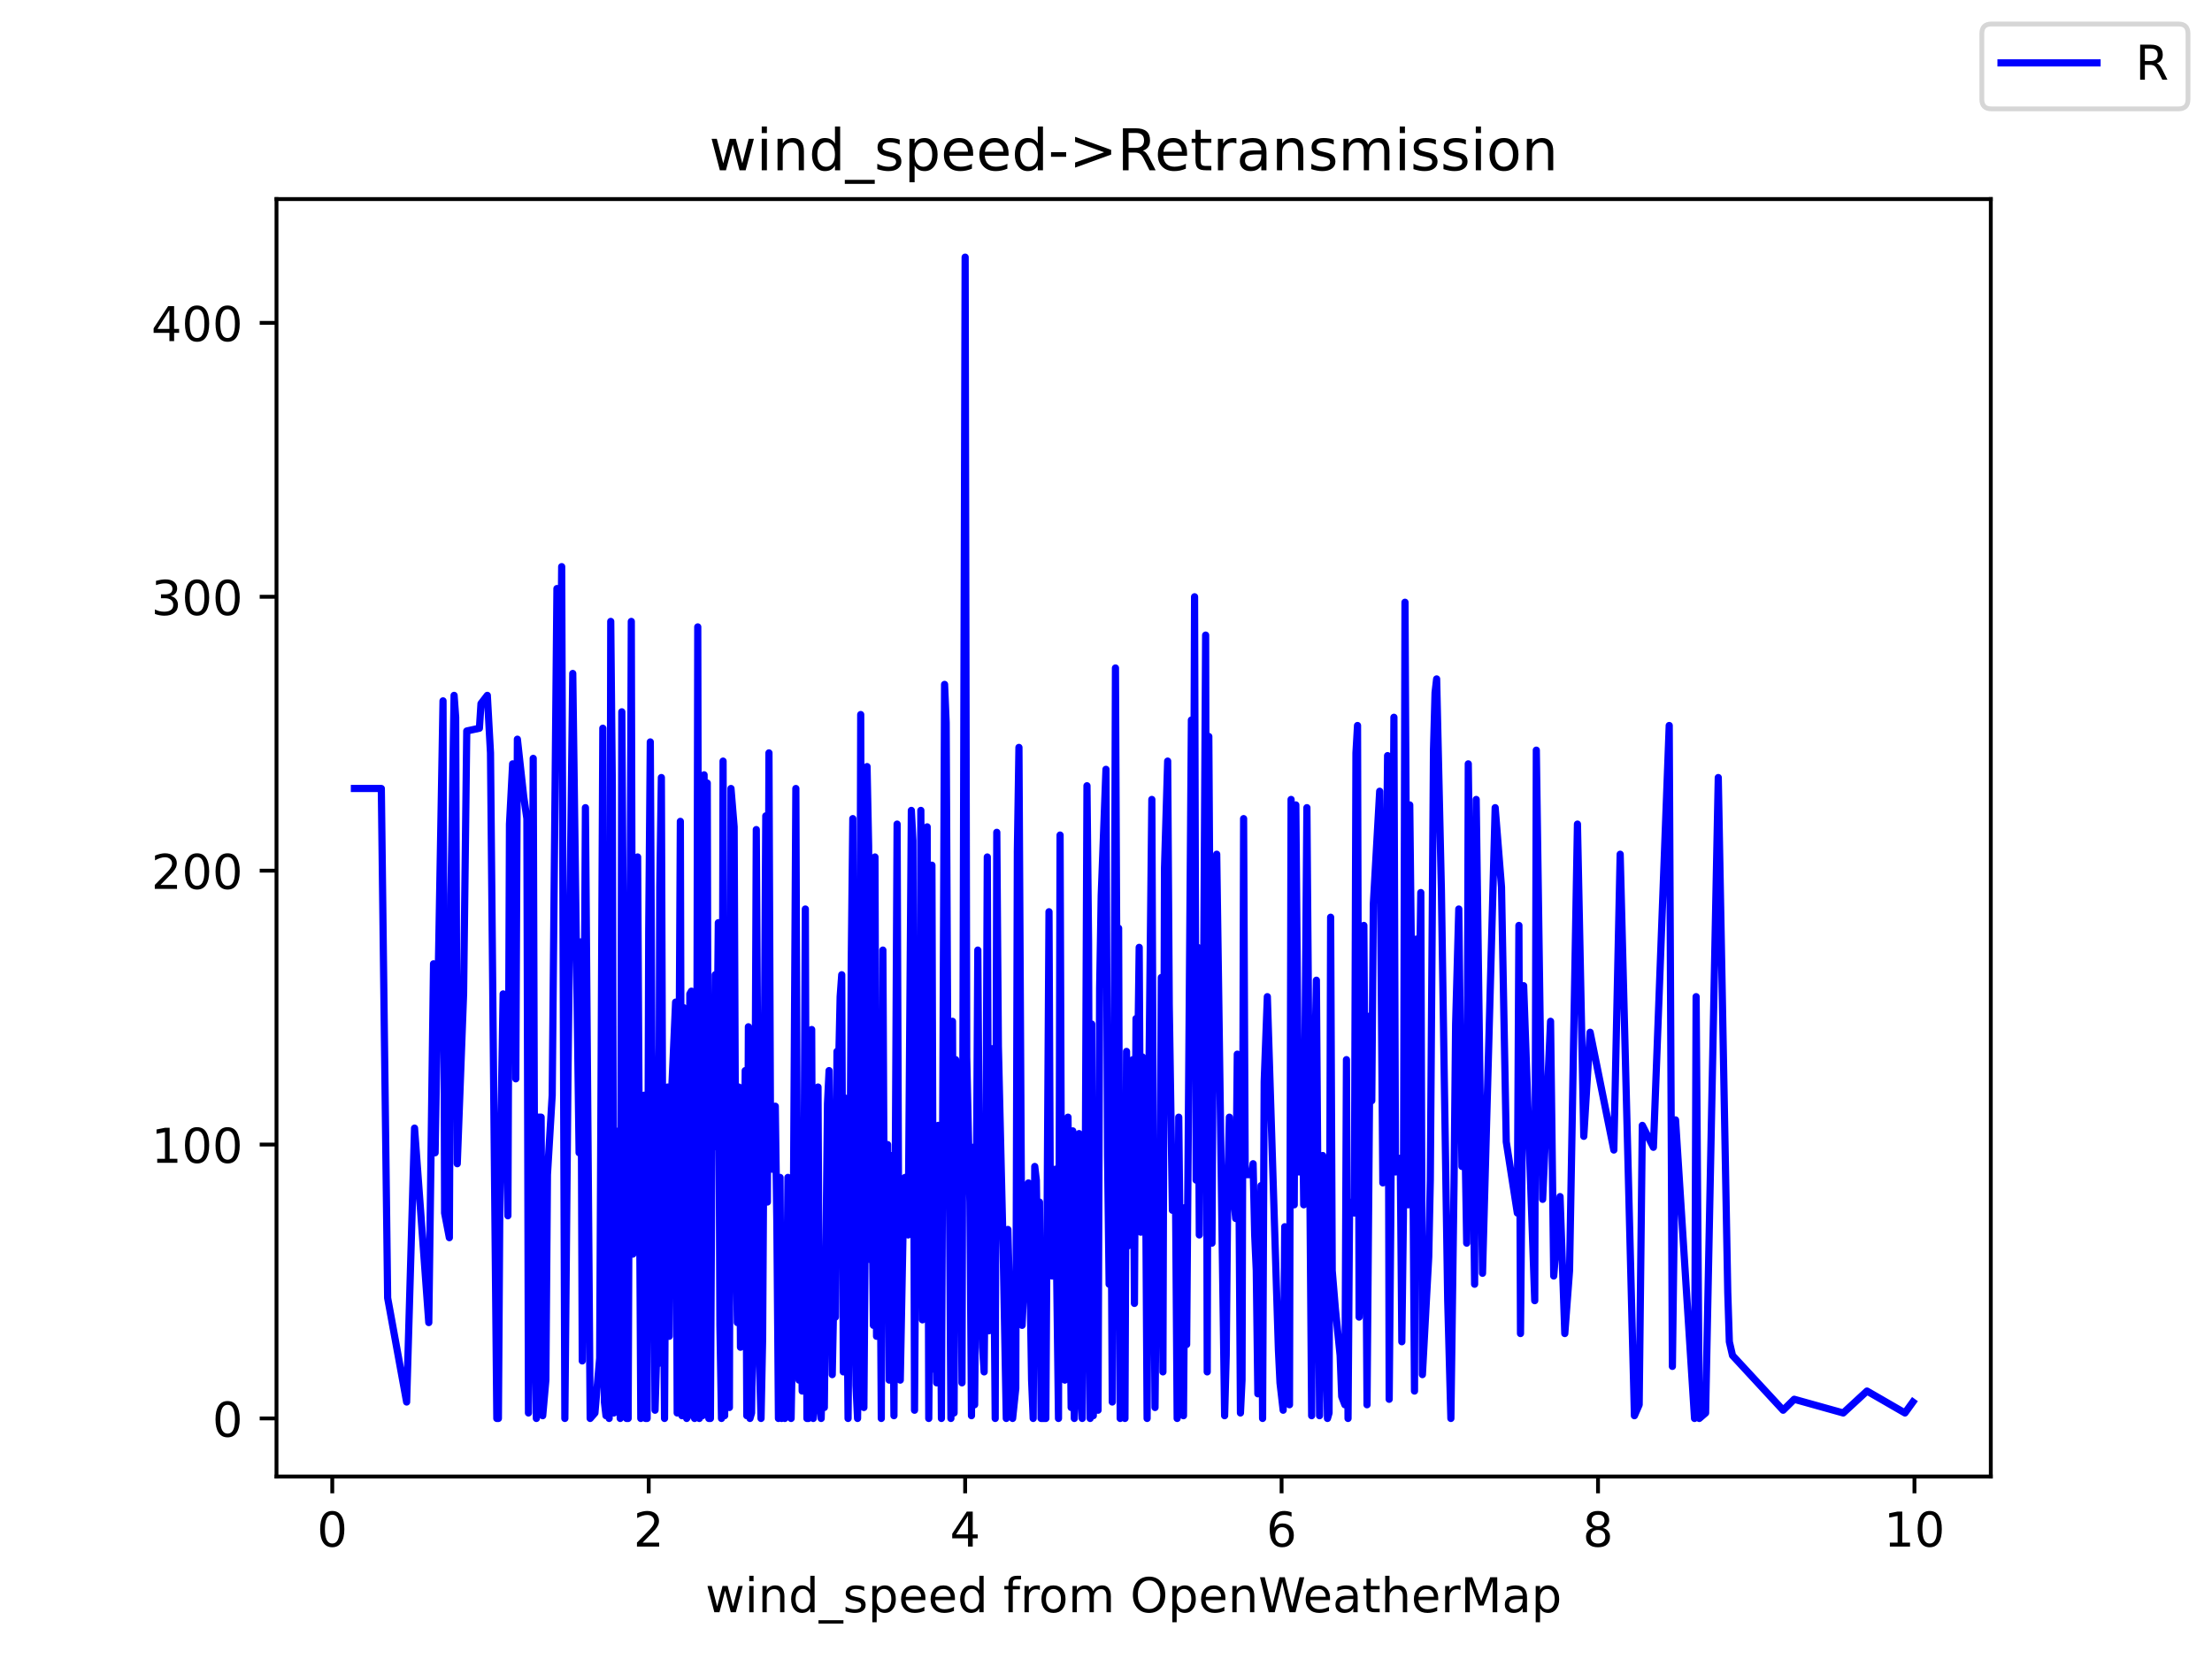 <?xml version="1.0" encoding="utf-8" standalone="no"?>
<!DOCTYPE svg PUBLIC "-//W3C//DTD SVG 1.1//EN"
  "http://www.w3.org/Graphics/SVG/1.1/DTD/svg11.dtd">
<!-- Created with matplotlib (https://matplotlib.org/) -->
<svg height="345.6pt" version="1.1" viewBox="0 0 460.8 345.6" width="460.8pt" xmlns="http://www.w3.org/2000/svg" xmlns:xlink="http://www.w3.org/1999/xlink">
 <defs>
  <style type="text/css">*{stroke-linecap:butt;stroke-linejoin:round;}</style>
 </defs>
 <g id="figure_1">
  <g id="patch_1">
   <path d="M 0 345.6 
L 460.8 345.6 
L 460.8 0 
L 0 0 
z
" style="fill:#ffffff;"/>
  </g>
  <g id="axes_1">
   <g id="patch_2">
    <path d="M 57.6 307.584 
L 414.72 307.584 
L 414.72 41.472 
L 57.6 41.472 
z
" style="fill:#ffffff;"/>
   </g>
   <g id="matplotlib.axis_1">
    <g id="xtick_1">
     <g id="line2d_1">
      <defs>
       <path d="M 0 0 
L 0 3.5 
" id="mb146551883" style="stroke:#000000;stroke-width:0.8;"/>
      </defs>
      <g>
       <use style="stroke:#000000;stroke-width:0.8;" x="69.218" xlink:href="#mb146551883" y="307.584"/>
      </g>
     </g>
     <g id="text_1">
      <!-- 0 -->
      <g transform="translate(66.037 322.182)scale(0.1 -0.1)">
       <defs>
        <path d="M 31.781 66.406 
Q 24.172 66.406 20.328 58.906 
Q 16.5 51.422 16.5 36.375 
Q 16.5 21.391 20.328 13.891 
Q 24.172 6.391 31.781 6.391 
Q 39.453 6.391 43.281 13.891 
Q 47.125 21.391 47.125 36.375 
Q 47.125 51.422 43.281 58.906 
Q 39.453 66.406 31.781 66.406 
z
M 31.781 74.219 
Q 44.047 74.219 50.516 64.516 
Q 56.984 54.828 56.984 36.375 
Q 56.984 17.969 50.516 8.266 
Q 44.047 -1.422 31.781 -1.422 
Q 19.531 -1.422 13.062 8.266 
Q 6.594 17.969 6.594 36.375 
Q 6.594 54.828 13.062 64.516 
Q 19.531 74.219 31.781 74.219 
z
" id="DejaVuSans-48"/>
       </defs>
       <use xlink:href="#DejaVuSans-48"/>
      </g>
     </g>
    </g>
    <g id="xtick_2">
     <g id="line2d_2">
      <g>
       <use style="stroke:#000000;stroke-width:0.8;" x="135.138" xlink:href="#mb146551883" y="307.584"/>
      </g>
     </g>
     <g id="text_2">
      <!-- 2 -->
      <g transform="translate(131.957 322.182)scale(0.1 -0.1)">
       <defs>
        <path d="M 19.188 8.297 
L 53.609 8.297 
L 53.609 0 
L 7.328 0 
L 7.328 8.297 
Q 12.938 14.109 22.625 23.891 
Q 32.328 33.688 34.812 36.531 
Q 39.547 41.844 41.422 45.531 
Q 43.312 49.219 43.312 52.781 
Q 43.312 58.594 39.234 62.25 
Q 35.156 65.922 28.609 65.922 
Q 23.969 65.922 18.812 64.312 
Q 13.672 62.703 7.812 59.422 
L 7.812 69.391 
Q 13.766 71.781 18.938 73 
Q 24.125 74.219 28.422 74.219 
Q 39.75 74.219 46.484 68.547 
Q 53.219 62.891 53.219 53.422 
Q 53.219 48.922 51.531 44.891 
Q 49.859 40.875 45.406 35.406 
Q 44.188 33.984 37.641 27.219 
Q 31.109 20.453 19.188 8.297 
z
" id="DejaVuSans-50"/>
       </defs>
       <use xlink:href="#DejaVuSans-50"/>
      </g>
     </g>
    </g>
    <g id="xtick_3">
     <g id="line2d_3">
      <g>
       <use style="stroke:#000000;stroke-width:0.8;" x="201.058" xlink:href="#mb146551883" y="307.584"/>
      </g>
     </g>
     <g id="text_3">
      <!-- 4 -->
      <g transform="translate(197.877 322.182)scale(0.1 -0.1)">
       <defs>
        <path d="M 37.797 64.312 
L 12.891 25.391 
L 37.797 25.391 
z
M 35.203 72.906 
L 47.609 72.906 
L 47.609 25.391 
L 58.016 25.391 
L 58.016 17.188 
L 47.609 17.188 
L 47.609 0 
L 37.797 0 
L 37.797 17.188 
L 4.891 17.188 
L 4.891 26.703 
z
" id="DejaVuSans-52"/>
       </defs>
       <use xlink:href="#DejaVuSans-52"/>
      </g>
     </g>
    </g>
    <g id="xtick_4">
     <g id="line2d_4">
      <g>
       <use style="stroke:#000000;stroke-width:0.8;" x="266.977" xlink:href="#mb146551883" y="307.584"/>
      </g>
     </g>
     <g id="text_4">
      <!-- 6 -->
      <g transform="translate(263.796 322.182)scale(0.1 -0.1)">
       <defs>
        <path d="M 33.016 40.375 
Q 26.375 40.375 22.484 35.828 
Q 18.609 31.297 18.609 23.391 
Q 18.609 15.531 22.484 10.953 
Q 26.375 6.391 33.016 6.391 
Q 39.656 6.391 43.531 10.953 
Q 47.406 15.531 47.406 23.391 
Q 47.406 31.297 43.531 35.828 
Q 39.656 40.375 33.016 40.375 
z
M 52.594 71.297 
L 52.594 62.312 
Q 48.875 64.062 45.094 64.984 
Q 41.312 65.922 37.594 65.922 
Q 27.828 65.922 22.672 59.328 
Q 17.531 52.734 16.797 39.406 
Q 19.672 43.656 24.016 45.922 
Q 28.375 48.188 33.594 48.188 
Q 44.578 48.188 50.953 41.516 
Q 57.328 34.859 57.328 23.391 
Q 57.328 12.156 50.688 5.359 
Q 44.047 -1.422 33.016 -1.422 
Q 20.359 -1.422 13.672 8.266 
Q 6.984 17.969 6.984 36.375 
Q 6.984 53.656 15.188 63.938 
Q 23.391 74.219 37.203 74.219 
Q 40.922 74.219 44.703 73.484 
Q 48.484 72.75 52.594 71.297 
z
" id="DejaVuSans-54"/>
       </defs>
       <use xlink:href="#DejaVuSans-54"/>
      </g>
     </g>
    </g>
    <g id="xtick_5">
     <g id="line2d_5">
      <g>
       <use style="stroke:#000000;stroke-width:0.8;" x="332.897" xlink:href="#mb146551883" y="307.584"/>
      </g>
     </g>
     <g id="text_5">
      <!-- 8 -->
      <g transform="translate(329.716 322.182)scale(0.1 -0.1)">
       <defs>
        <path d="M 31.781 34.625 
Q 24.75 34.625 20.719 30.859 
Q 16.703 27.094 16.703 20.516 
Q 16.703 13.922 20.719 10.156 
Q 24.75 6.391 31.781 6.391 
Q 38.812 6.391 42.859 10.172 
Q 46.922 13.969 46.922 20.516 
Q 46.922 27.094 42.891 30.859 
Q 38.875 34.625 31.781 34.625 
z
M 21.922 38.812 
Q 15.578 40.375 12.031 44.719 
Q 8.5 49.078 8.5 55.328 
Q 8.5 64.062 14.719 69.141 
Q 20.953 74.219 31.781 74.219 
Q 42.672 74.219 48.875 69.141 
Q 55.078 64.062 55.078 55.328 
Q 55.078 49.078 51.531 44.719 
Q 48 40.375 41.703 38.812 
Q 48.828 37.156 52.797 32.312 
Q 56.781 27.484 56.781 20.516 
Q 56.781 9.906 50.312 4.234 
Q 43.844 -1.422 31.781 -1.422 
Q 19.734 -1.422 13.25 4.234 
Q 6.781 9.906 6.781 20.516 
Q 6.781 27.484 10.781 32.312 
Q 14.797 37.156 21.922 38.812 
z
M 18.312 54.391 
Q 18.312 48.734 21.844 45.562 
Q 25.391 42.391 31.781 42.391 
Q 38.141 42.391 41.719 45.562 
Q 45.312 48.734 45.312 54.391 
Q 45.312 60.062 41.719 63.234 
Q 38.141 66.406 31.781 66.406 
Q 25.391 66.406 21.844 63.234 
Q 18.312 60.062 18.312 54.391 
z
" id="DejaVuSans-56"/>
       </defs>
       <use xlink:href="#DejaVuSans-56"/>
      </g>
     </g>
    </g>
    <g id="xtick_6">
     <g id="line2d_6">
      <g>
       <use style="stroke:#000000;stroke-width:0.8;" x="398.817" xlink:href="#mb146551883" y="307.584"/>
      </g>
     </g>
     <g id="text_6">
      <!-- 10 -->
      <g transform="translate(392.454 322.182)scale(0.1 -0.1)">
       <defs>
        <path d="M 12.406 8.297 
L 28.516 8.297 
L 28.516 63.922 
L 10.984 60.406 
L 10.984 69.391 
L 28.422 72.906 
L 38.281 72.906 
L 38.281 8.297 
L 54.391 8.297 
L 54.391 0 
L 12.406 0 
z
" id="DejaVuSans-49"/>
       </defs>
       <use xlink:href="#DejaVuSans-49"/>
       <use x="63.623" xlink:href="#DejaVuSans-48"/>
      </g>
     </g>
    </g>
    <g id="text_7">
     <!-- wind_speed from OpenWeatherMap -->
     <g transform="translate(146.962 335.861)scale(0.1 -0.1)">
      <defs>
       <path d="M 4.203 54.688 
L 13.188 54.688 
L 24.422 12.016 
L 35.594 54.688 
L 46.188 54.688 
L 57.422 12.016 
L 68.609 54.688 
L 77.594 54.688 
L 63.281 0 
L 52.688 0 
L 40.922 44.828 
L 29.109 0 
L 18.5 0 
z
" id="DejaVuSans-119"/>
       <path d="M 9.422 54.688 
L 18.406 54.688 
L 18.406 0 
L 9.422 0 
z
M 9.422 75.984 
L 18.406 75.984 
L 18.406 64.594 
L 9.422 64.594 
z
" id="DejaVuSans-105"/>
       <path d="M 54.891 33.016 
L 54.891 0 
L 45.906 0 
L 45.906 32.719 
Q 45.906 40.484 42.875 44.328 
Q 39.844 48.188 33.797 48.188 
Q 26.516 48.188 22.312 43.547 
Q 18.109 38.922 18.109 30.906 
L 18.109 0 
L 9.078 0 
L 9.078 54.688 
L 18.109 54.688 
L 18.109 46.188 
Q 21.344 51.125 25.703 53.562 
Q 30.078 56 35.797 56 
Q 45.219 56 50.047 50.172 
Q 54.891 44.344 54.891 33.016 
z
" id="DejaVuSans-110"/>
       <path d="M 45.406 46.391 
L 45.406 75.984 
L 54.391 75.984 
L 54.391 0 
L 45.406 0 
L 45.406 8.203 
Q 42.578 3.328 38.25 0.953 
Q 33.938 -1.422 27.875 -1.422 
Q 17.969 -1.422 11.734 6.484 
Q 5.516 14.406 5.516 27.297 
Q 5.516 40.188 11.734 48.094 
Q 17.969 56 27.875 56 
Q 33.938 56 38.25 53.625 
Q 42.578 51.266 45.406 46.391 
z
M 14.797 27.297 
Q 14.797 17.391 18.875 11.75 
Q 22.953 6.109 30.078 6.109 
Q 37.203 6.109 41.297 11.75 
Q 45.406 17.391 45.406 27.297 
Q 45.406 37.203 41.297 42.844 
Q 37.203 48.484 30.078 48.484 
Q 22.953 48.484 18.875 42.844 
Q 14.797 37.203 14.797 27.297 
z
" id="DejaVuSans-100"/>
       <path d="M 50.984 -16.609 
L 50.984 -23.578 
L -0.984 -23.578 
L -0.984 -16.609 
z
" id="DejaVuSans-95"/>
       <path d="M 44.281 53.078 
L 44.281 44.578 
Q 40.484 46.531 36.375 47.5 
Q 32.281 48.484 27.875 48.484 
Q 21.188 48.484 17.844 46.438 
Q 14.5 44.391 14.5 40.281 
Q 14.5 37.156 16.891 35.375 
Q 19.281 33.594 26.516 31.984 
L 29.594 31.297 
Q 39.156 29.25 43.188 25.516 
Q 47.219 21.781 47.219 15.094 
Q 47.219 7.469 41.188 3.016 
Q 35.156 -1.422 24.609 -1.422 
Q 20.219 -1.422 15.453 -0.562 
Q 10.688 0.297 5.422 2 
L 5.422 11.281 
Q 10.406 8.688 15.234 7.391 
Q 20.062 6.109 24.812 6.109 
Q 31.156 6.109 34.562 8.281 
Q 37.984 10.453 37.984 14.406 
Q 37.984 18.062 35.516 20.016 
Q 33.062 21.969 24.703 23.781 
L 21.578 24.516 
Q 13.234 26.266 9.516 29.906 
Q 5.812 33.547 5.812 39.891 
Q 5.812 47.609 11.281 51.797 
Q 16.75 56 26.812 56 
Q 31.781 56 36.172 55.266 
Q 40.578 54.547 44.281 53.078 
z
" id="DejaVuSans-115"/>
       <path d="M 18.109 8.203 
L 18.109 -20.797 
L 9.078 -20.797 
L 9.078 54.688 
L 18.109 54.688 
L 18.109 46.391 
Q 20.953 51.266 25.266 53.625 
Q 29.594 56 35.594 56 
Q 45.562 56 51.781 48.094 
Q 58.016 40.188 58.016 27.297 
Q 58.016 14.406 51.781 6.484 
Q 45.562 -1.422 35.594 -1.422 
Q 29.594 -1.422 25.266 0.953 
Q 20.953 3.328 18.109 8.203 
z
M 48.688 27.297 
Q 48.688 37.203 44.609 42.844 
Q 40.531 48.484 33.406 48.484 
Q 26.266 48.484 22.188 42.844 
Q 18.109 37.203 18.109 27.297 
Q 18.109 17.391 22.188 11.75 
Q 26.266 6.109 33.406 6.109 
Q 40.531 6.109 44.609 11.75 
Q 48.688 17.391 48.688 27.297 
z
" id="DejaVuSans-112"/>
       <path d="M 56.203 29.594 
L 56.203 25.203 
L 14.891 25.203 
Q 15.484 15.922 20.484 11.062 
Q 25.484 6.203 34.422 6.203 
Q 39.594 6.203 44.453 7.469 
Q 49.312 8.734 54.109 11.281 
L 54.109 2.781 
Q 49.266 0.734 44.188 -0.344 
Q 39.109 -1.422 33.891 -1.422 
Q 20.797 -1.422 13.156 6.188 
Q 5.516 13.812 5.516 26.812 
Q 5.516 40.234 12.766 48.109 
Q 20.016 56 32.328 56 
Q 43.359 56 49.781 48.891 
Q 56.203 41.797 56.203 29.594 
z
M 47.219 32.234 
Q 47.125 39.594 43.094 43.984 
Q 39.062 48.391 32.422 48.391 
Q 24.906 48.391 20.391 44.141 
Q 15.875 39.891 15.188 32.172 
z
" id="DejaVuSans-101"/>
       <path id="DejaVuSans-32"/>
       <path d="M 37.109 75.984 
L 37.109 68.5 
L 28.516 68.5 
Q 23.688 68.5 21.797 66.547 
Q 19.922 64.594 19.922 59.516 
L 19.922 54.688 
L 34.719 54.688 
L 34.719 47.703 
L 19.922 47.703 
L 19.922 0 
L 10.891 0 
L 10.891 47.703 
L 2.297 47.703 
L 2.297 54.688 
L 10.891 54.688 
L 10.891 58.5 
Q 10.891 67.625 15.141 71.797 
Q 19.391 75.984 28.609 75.984 
z
" id="DejaVuSans-102"/>
       <path d="M 41.109 46.297 
Q 39.594 47.172 37.812 47.578 
Q 36.031 48 33.891 48 
Q 26.266 48 22.188 43.047 
Q 18.109 38.094 18.109 28.812 
L 18.109 0 
L 9.078 0 
L 9.078 54.688 
L 18.109 54.688 
L 18.109 46.188 
Q 20.953 51.172 25.484 53.578 
Q 30.031 56 36.531 56 
Q 37.453 56 38.578 55.875 
Q 39.703 55.766 41.062 55.516 
z
" id="DejaVuSans-114"/>
       <path d="M 30.609 48.391 
Q 23.391 48.391 19.188 42.75 
Q 14.984 37.109 14.984 27.297 
Q 14.984 17.484 19.156 11.844 
Q 23.344 6.203 30.609 6.203 
Q 37.797 6.203 41.984 11.859 
Q 46.188 17.531 46.188 27.297 
Q 46.188 37.016 41.984 42.703 
Q 37.797 48.391 30.609 48.391 
z
M 30.609 56 
Q 42.328 56 49.016 48.375 
Q 55.719 40.766 55.719 27.297 
Q 55.719 13.875 49.016 6.219 
Q 42.328 -1.422 30.609 -1.422 
Q 18.844 -1.422 12.172 6.219 
Q 5.516 13.875 5.516 27.297 
Q 5.516 40.766 12.172 48.375 
Q 18.844 56 30.609 56 
z
" id="DejaVuSans-111"/>
       <path d="M 52 44.188 
Q 55.375 50.25 60.062 53.125 
Q 64.75 56 71.094 56 
Q 79.641 56 84.281 50.016 
Q 88.922 44.047 88.922 33.016 
L 88.922 0 
L 79.891 0 
L 79.891 32.719 
Q 79.891 40.578 77.094 44.375 
Q 74.312 48.188 68.609 48.188 
Q 61.625 48.188 57.562 43.547 
Q 53.516 38.922 53.516 30.906 
L 53.516 0 
L 44.484 0 
L 44.484 32.719 
Q 44.484 40.625 41.703 44.406 
Q 38.922 48.188 33.109 48.188 
Q 26.219 48.188 22.156 43.531 
Q 18.109 38.875 18.109 30.906 
L 18.109 0 
L 9.078 0 
L 9.078 54.688 
L 18.109 54.688 
L 18.109 46.188 
Q 21.188 51.219 25.484 53.609 
Q 29.781 56 35.688 56 
Q 41.656 56 45.828 52.969 
Q 50 49.953 52 44.188 
z
" id="DejaVuSans-109"/>
       <path d="M 39.406 66.219 
Q 28.656 66.219 22.328 58.203 
Q 16.016 50.203 16.016 36.375 
Q 16.016 22.609 22.328 14.594 
Q 28.656 6.594 39.406 6.594 
Q 50.141 6.594 56.422 14.594 
Q 62.703 22.609 62.703 36.375 
Q 62.703 50.203 56.422 58.203 
Q 50.141 66.219 39.406 66.219 
z
M 39.406 74.219 
Q 54.734 74.219 63.906 63.938 
Q 73.094 53.656 73.094 36.375 
Q 73.094 19.141 63.906 8.859 
Q 54.734 -1.422 39.406 -1.422 
Q 24.031 -1.422 14.812 8.828 
Q 5.609 19.094 5.609 36.375 
Q 5.609 53.656 14.812 63.938 
Q 24.031 74.219 39.406 74.219 
z
" id="DejaVuSans-79"/>
       <path d="M 3.328 72.906 
L 13.281 72.906 
L 28.609 11.281 
L 43.891 72.906 
L 54.984 72.906 
L 70.312 11.281 
L 85.594 72.906 
L 95.609 72.906 
L 77.297 0 
L 64.891 0 
L 49.516 63.281 
L 33.984 0 
L 21.578 0 
z
" id="DejaVuSans-87"/>
       <path d="M 34.281 27.484 
Q 23.391 27.484 19.188 25 
Q 14.984 22.516 14.984 16.5 
Q 14.984 11.719 18.141 8.906 
Q 21.297 6.109 26.703 6.109 
Q 34.188 6.109 38.703 11.406 
Q 43.219 16.703 43.219 25.484 
L 43.219 27.484 
z
M 52.203 31.203 
L 52.203 0 
L 43.219 0 
L 43.219 8.297 
Q 40.141 3.328 35.547 0.953 
Q 30.953 -1.422 24.312 -1.422 
Q 15.922 -1.422 10.953 3.297 
Q 6 8.016 6 15.922 
Q 6 25.141 12.172 29.828 
Q 18.359 34.516 30.609 34.516 
L 43.219 34.516 
L 43.219 35.406 
Q 43.219 41.609 39.141 45 
Q 35.062 48.391 27.688 48.391 
Q 23 48.391 18.547 47.266 
Q 14.109 46.141 10.016 43.891 
L 10.016 52.203 
Q 14.938 54.109 19.578 55.047 
Q 24.219 56 28.609 56 
Q 40.484 56 46.344 49.844 
Q 52.203 43.703 52.203 31.203 
z
" id="DejaVuSans-97"/>
       <path d="M 18.312 70.219 
L 18.312 54.688 
L 36.812 54.688 
L 36.812 47.703 
L 18.312 47.703 
L 18.312 18.016 
Q 18.312 11.328 20.141 9.422 
Q 21.969 7.516 27.594 7.516 
L 36.812 7.516 
L 36.812 0 
L 27.594 0 
Q 17.188 0 13.234 3.875 
Q 9.281 7.766 9.281 18.016 
L 9.281 47.703 
L 2.688 47.703 
L 2.688 54.688 
L 9.281 54.688 
L 9.281 70.219 
z
" id="DejaVuSans-116"/>
       <path d="M 54.891 33.016 
L 54.891 0 
L 45.906 0 
L 45.906 32.719 
Q 45.906 40.484 42.875 44.328 
Q 39.844 48.188 33.797 48.188 
Q 26.516 48.188 22.312 43.547 
Q 18.109 38.922 18.109 30.906 
L 18.109 0 
L 9.078 0 
L 9.078 75.984 
L 18.109 75.984 
L 18.109 46.188 
Q 21.344 51.125 25.703 53.562 
Q 30.078 56 35.797 56 
Q 45.219 56 50.047 50.172 
Q 54.891 44.344 54.891 33.016 
z
" id="DejaVuSans-104"/>
       <path d="M 9.812 72.906 
L 24.516 72.906 
L 43.109 23.297 
L 61.812 72.906 
L 76.516 72.906 
L 76.516 0 
L 66.891 0 
L 66.891 64.016 
L 48.094 14.016 
L 38.188 14.016 
L 19.391 64.016 
L 19.391 0 
L 9.812 0 
z
" id="DejaVuSans-77"/>
      </defs>
      <use xlink:href="#DejaVuSans-119"/>
      <use x="81.787" xlink:href="#DejaVuSans-105"/>
      <use x="109.57" xlink:href="#DejaVuSans-110"/>
      <use x="172.949" xlink:href="#DejaVuSans-100"/>
      <use x="236.426" xlink:href="#DejaVuSans-95"/>
      <use x="286.426" xlink:href="#DejaVuSans-115"/>
      <use x="338.525" xlink:href="#DejaVuSans-112"/>
      <use x="402.002" xlink:href="#DejaVuSans-101"/>
      <use x="463.525" xlink:href="#DejaVuSans-101"/>
      <use x="525.049" xlink:href="#DejaVuSans-100"/>
      <use x="588.525" xlink:href="#DejaVuSans-32"/>
      <use x="620.312" xlink:href="#DejaVuSans-102"/>
      <use x="655.518" xlink:href="#DejaVuSans-114"/>
      <use x="694.381" xlink:href="#DejaVuSans-111"/>
      <use x="755.562" xlink:href="#DejaVuSans-109"/>
      <use x="852.975" xlink:href="#DejaVuSans-32"/>
      <use x="884.762" xlink:href="#DejaVuSans-79"/>
      <use x="963.473" xlink:href="#DejaVuSans-112"/>
      <use x="1026.949" xlink:href="#DejaVuSans-101"/>
      <use x="1088.473" xlink:href="#DejaVuSans-110"/>
      <use x="1151.852" xlink:href="#DejaVuSans-87"/>
      <use x="1244.854" xlink:href="#DejaVuSans-101"/>
      <use x="1306.377" xlink:href="#DejaVuSans-97"/>
      <use x="1367.656" xlink:href="#DejaVuSans-116"/>
      <use x="1406.865" xlink:href="#DejaVuSans-104"/>
      <use x="1470.244" xlink:href="#DejaVuSans-101"/>
      <use x="1531.768" xlink:href="#DejaVuSans-114"/>
      <use x="1572.881" xlink:href="#DejaVuSans-77"/>
      <use x="1659.16" xlink:href="#DejaVuSans-97"/>
      <use x="1720.439" xlink:href="#DejaVuSans-112"/>
     </g>
    </g>
   </g>
   <g id="matplotlib.axis_2">
    <g id="ytick_1">
     <g id="line2d_7">
      <defs>
       <path d="M 0 0 
L -3.5 0 
" id="m383dba4919" style="stroke:#000000;stroke-width:0.8;"/>
      </defs>
      <g>
       <use style="stroke:#000000;stroke-width:0.8;" x="57.6" xlink:href="#m383dba4919" y="295.488"/>
      </g>
     </g>
     <g id="text_8">
      <!-- 0 -->
      <g transform="translate(44.237 299.287)scale(0.1 -0.1)">
       <use xlink:href="#DejaVuSans-48"/>
      </g>
     </g>
    </g>
    <g id="ytick_2">
     <g id="line2d_8">
      <g>
       <use style="stroke:#000000;stroke-width:0.8;" x="57.6" xlink:href="#m383dba4919" y="238.431"/>
      </g>
     </g>
     <g id="text_9">
      <!-- 100 -->
      <g transform="translate(31.512 242.231)scale(0.1 -0.1)">
       <use xlink:href="#DejaVuSans-49"/>
       <use x="63.623" xlink:href="#DejaVuSans-48"/>
       <use x="127.246" xlink:href="#DejaVuSans-48"/>
      </g>
     </g>
    </g>
    <g id="ytick_3">
     <g id="line2d_9">
      <g>
       <use style="stroke:#000000;stroke-width:0.8;" x="57.6" xlink:href="#m383dba4919" y="181.375"/>
      </g>
     </g>
     <g id="text_10">
      <!-- 200 -->
      <g transform="translate(31.512 185.174)scale(0.1 -0.1)">
       <use xlink:href="#DejaVuSans-50"/>
       <use x="63.623" xlink:href="#DejaVuSans-48"/>
       <use x="127.246" xlink:href="#DejaVuSans-48"/>
      </g>
     </g>
    </g>
    <g id="ytick_4">
     <g id="line2d_10">
      <g>
       <use style="stroke:#000000;stroke-width:0.8;" x="57.6" xlink:href="#m383dba4919" y="124.318"/>
      </g>
     </g>
     <g id="text_11">
      <!-- 300 -->
      <g transform="translate(31.512 128.117)scale(0.1 -0.1)">
       <defs>
        <path d="M 40.578 39.312 
Q 47.656 37.797 51.625 33 
Q 55.609 28.219 55.609 21.188 
Q 55.609 10.406 48.188 4.484 
Q 40.766 -1.422 27.094 -1.422 
Q 22.516 -1.422 17.656 -0.516 
Q 12.797 0.391 7.625 2.203 
L 7.625 11.719 
Q 11.719 9.328 16.594 8.109 
Q 21.484 6.891 26.812 6.891 
Q 36.078 6.891 40.938 10.547 
Q 45.797 14.203 45.797 21.188 
Q 45.797 27.641 41.281 31.266 
Q 36.766 34.906 28.719 34.906 
L 20.219 34.906 
L 20.219 43.016 
L 29.109 43.016 
Q 36.375 43.016 40.234 45.922 
Q 44.094 48.828 44.094 54.297 
Q 44.094 59.906 40.109 62.906 
Q 36.141 65.922 28.719 65.922 
Q 24.656 65.922 20.016 65.031 
Q 15.375 64.156 9.812 62.312 
L 9.812 71.094 
Q 15.438 72.656 20.344 73.438 
Q 25.25 74.219 29.594 74.219 
Q 40.828 74.219 47.359 69.109 
Q 53.906 64.016 53.906 55.328 
Q 53.906 49.266 50.438 45.094 
Q 46.969 40.922 40.578 39.312 
z
" id="DejaVuSans-51"/>
       </defs>
       <use xlink:href="#DejaVuSans-51"/>
       <use x="63.623" xlink:href="#DejaVuSans-48"/>
       <use x="127.246" xlink:href="#DejaVuSans-48"/>
      </g>
     </g>
    </g>
    <g id="ytick_5">
     <g id="line2d_11">
      <g>
       <use style="stroke:#000000;stroke-width:0.8;" x="57.6" xlink:href="#m383dba4919" y="67.262"/>
      </g>
     </g>
     <g id="text_12">
      <!-- 400 -->
      <g transform="translate(31.512 71.061)scale(0.1 -0.1)">
       <use xlink:href="#DejaVuSans-52"/>
       <use x="63.623" xlink:href="#DejaVuSans-48"/>
       <use x="127.246" xlink:href="#DejaVuSans-48"/>
      </g>
     </g>
    </g>
   </g>
   <g id="line2d_12">
    <path clip-path="url(#pe0e9c46294)" d="M 73.833 164.258 
L 79.436 164.258 
L 80.754 270.383 
L 84.709 292.065 
L 86.357 235.008 
L 89.324 275.518 
L 90.313 200.774 
L 90.642 240.143 
L 92.29 146 
L 92.62 252.696 
L 93.609 257.831 
L 93.938 186.51 
L 94.597 144.859 
L 94.927 149.423 
L 95.257 242.425 
L 96.575 207.05 
L 97.234 152.276 
L 99.871 151.705 
L 100.201 146.57 
L 101.519 144.859 
L 102.178 156.84 
L 103.497 295.488 
L 103.826 295.488 
L 104.156 245.849 
L 104.815 207.05 
L 105.804 253.266 
L 106.133 171.675 
L 106.793 159.123 
L 107.122 165.97 
L 107.452 224.738 
L 107.781 153.988 
L 109.1 165.97 
L 109.759 170.534 
L 110.089 294.347 
L 110.748 236.72 
L 111.077 157.982 
L 111.407 262.395 
L 111.737 295.488 
L 112.066 232.726 
L 112.725 232.726 
L 113.055 294.917 
L 113.714 287.5 
L 114.044 244.708 
L 115.033 228.161 
L 116.021 122.606 
L 116.681 155.129 
L 117.01 118.042 
L 117.669 295.488 
L 118.329 223.026 
L 119.317 140.294 
L 120.636 240.143 
L 120.965 196.21 
L 121.295 283.506 
L 121.954 168.252 
L 122.943 295.488 
L 123.932 294.347 
L 124.92 282.936 
L 125.58 151.705 
L 125.909 292.065 
L 126.239 294.917 
L 126.568 229.302 
L 126.898 295.488 
L 127.228 129.453 
L 127.557 163.687 
L 127.887 294.347 
L 128.216 235.579 
L 128.876 262.395 
L 129.205 295.488 
L 129.535 148.282 
L 130.524 295.488 
L 130.853 295.488 
L 131.512 129.453 
L 131.842 261.254 
L 132.172 232.726 
L 132.501 217.32 
L 132.831 178.522 
L 133.49 295.488 
L 133.82 294.917 
L 134.149 228.161 
L 134.479 295.488 
L 134.808 295.488 
L 135.138 193.927 
L 135.468 154.558 
L 135.797 217.891 
L 136.127 242.996 
L 136.456 293.776 
L 136.786 282.365 
L 137.116 284.077 
L 137.445 184.798 
L 137.775 161.976 
L 138.104 255.548 
L 138.434 295.488 
L 138.764 236.72 
L 139.093 226.45 
L 139.423 278.371 
L 139.752 231.014 
L 140.741 208.762 
L 141.071 294.347 
L 141.73 171.105 
L 142.06 294.917 
L 142.389 209.903 
L 142.719 287.5 
L 143.048 295.488 
L 143.378 294.917 
L 143.708 207.05 
L 144.037 206.48 
L 144.367 232.726 
L 144.696 295.488 
L 145.026 294.347 
L 145.356 130.594 
L 145.685 295.488 
L 146.015 228.161 
L 146.344 294.917 
L 146.674 161.405 
L 147.004 236.72 
L 147.333 163.117 
L 147.663 295.488 
L 147.992 295.488 
L 148.322 235.579 
L 148.652 239.002 
L 148.981 203.056 
L 149.311 226.45 
L 149.64 192.216 
L 149.97 276.089 
L 150.3 295.488 
L 150.629 158.552 
L 150.959 294.917 
L 151.288 196.21 
L 151.618 263.536 
L 151.948 293.206 
L 152.277 164.258 
L 152.936 172.246 
L 153.266 250.984 
L 153.596 275.518 
L 153.925 226.45 
L 154.255 280.653 
L 154.584 236.72 
L 154.914 265.248 
L 155.244 223.026 
L 155.573 294.917 
L 155.903 213.897 
L 156.232 295.488 
L 156.562 294.347 
L 157.221 248.131 
L 157.551 172.816 
L 158.21 284.647 
L 158.54 295.488 
L 158.869 278.942 
L 159.528 169.963 
L 159.858 250.413 
L 160.188 156.84 
L 160.517 237.29 
L 160.847 243.566 
L 161.506 230.443 
L 161.836 254.978 
L 162.165 295.488 
L 162.495 245.278 
L 162.824 295.488 
L 163.154 292.065 
L 163.484 295.488 
L 163.813 281.224 
L 164.143 245.278 
L 164.472 291.494 
L 164.802 295.488 
L 165.132 276.659 
L 165.791 164.258 
L 166.12 251.554 
L 166.45 287.5 
L 166.78 250.984 
L 167.109 289.782 
L 167.439 255.548 
L 167.768 189.363 
L 168.098 295.488 
L 168.428 295.488 
L 169.087 214.468 
L 169.416 295.488 
L 170.075 265.248 
L 170.405 226.45 
L 170.735 292.635 
L 171.064 295.488 
L 171.394 281.794 
L 171.723 293.206 
L 172.383 229.873 
L 172.712 223.026 
L 173.042 246.419 
L 173.371 286.359 
L 173.701 269.813 
L 174.031 274.377 
L 174.36 219.032 
L 174.69 222.456 
L 175.019 207.621 
L 175.349 203.056 
L 175.679 285.788 
L 176.008 228.732 
L 176.338 254.407 
L 176.667 295.488 
L 176.997 261.254 
L 177.327 200.774 
L 177.656 170.534 
L 177.986 253.266 
L 178.315 288.641 
L 178.645 295.488 
L 178.975 265.819 
L 179.304 148.853 
L 179.634 289.212 
L 179.963 293.206 
L 180.293 249.843 
L 180.623 159.693 
L 180.952 176.24 
L 181.282 262.395 
L 181.611 243.566 
L 181.941 276.089 
L 182.271 178.522 
L 182.6 278.371 
L 182.93 254.978 
L 183.259 243.566 
L 183.589 295.488 
L 183.919 197.921 
L 184.248 262.395 
L 184.578 262.966 
L 184.907 238.431 
L 185.237 287.5 
L 185.567 240.714 
L 185.896 253.837 
L 186.226 294.917 
L 186.885 171.675 
L 187.215 258.972 
L 187.544 287.5 
L 188.203 252.125 
L 188.533 245.278 
L 189.192 257.26 
L 189.851 168.822 
L 190.181 175.099 
L 190.511 293.776 
L 190.84 242.996 
L 191.17 245.849 
L 191.499 263.536 
L 191.829 168.822 
L 192.159 274.948 
L 192.818 242.996 
L 193.147 172.246 
L 193.477 295.488 
L 193.807 256.69 
L 194.136 180.234 
L 194.466 285.218 
L 194.795 237.29 
L 195.125 288.071 
L 195.455 234.437 
L 195.784 247.56 
L 196.114 295.488 
L 196.773 142.576 
L 197.103 150.564 
L 197.432 217.891 
L 197.762 245.278 
L 198.091 295.488 
L 198.421 212.756 
L 198.751 294.347 
L 199.08 220.744 
L 199.739 244.137 
L 200.069 239.002 
L 200.399 288.071 
L 201.058 53.568 
L 201.387 220.173 
L 202.047 250.413 
L 202.376 294.917 
L 202.706 239.002 
L 203.035 292.635 
L 203.365 253.266 
L 203.695 197.921 
L 204.024 245.849 
L 204.683 280.653 
L 205.013 285.788 
L 205.343 250.984 
L 205.672 178.522 
L 206.002 277.23 
L 206.331 261.254 
L 206.661 218.462 
L 207.32 295.488 
L 207.65 173.387 
L 207.979 217.891 
L 208.968 260.113 
L 209.627 295.488 
L 209.957 256.119 
L 210.946 295.488 
L 211.605 289.212 
L 211.935 177.381 
L 212.264 155.699 
L 212.923 276.089 
L 214.242 246.419 
L 214.901 287.5 
L 215.23 295.488 
L 215.56 242.996 
L 215.89 245.849 
L 216.219 268.671 
L 216.549 250.413 
L 216.878 295.488 
L 217.867 295.488 
L 218.526 189.933 
L 218.856 262.966 
L 219.186 265.819 
L 219.845 243.566 
L 220.504 295.488 
L 220.834 173.957 
L 221.163 264.107 
L 221.822 287.5 
L 222.482 232.726 
L 223.141 293.206 
L 223.47 235.579 
L 223.8 295.488 
L 224.13 254.407 
L 224.459 252.125 
L 224.789 236.149 
L 225.118 290.353 
L 225.448 295.488 
L 226.107 239.573 
L 226.437 163.687 
L 226.766 196.21 
L 227.096 295.488 
L 227.426 213.326 
L 227.755 294.917 
L 228.085 242.425 
L 228.744 293.776 
L 229.074 205.909 
L 229.403 186.51 
L 230.392 160.264 
L 230.722 240.714 
L 231.051 267.53 
L 231.381 235.579 
L 231.71 292.065 
L 232.04 233.867 
L 232.37 139.153 
L 232.699 210.474 
L 233.029 193.357 
L 233.358 295.488 
L 233.688 265.248 
L 234.347 295.488 
L 234.677 219.032 
L 235.006 259.542 
L 235.666 248.131 
L 235.995 220.744 
L 236.325 271.524 
L 236.654 212.185 
L 236.984 222.456 
L 237.314 197.351 
L 237.643 256.69 
L 237.973 220.173 
L 238.632 241.855 
L 238.962 295.488 
L 239.291 228.732 
L 239.95 166.54 
L 240.28 246.99 
L 240.61 293.206 
L 240.939 260.113 
L 241.269 259.542 
L 241.598 262.966 
L 241.928 203.627 
L 242.258 285.788 
L 242.587 180.804 
L 243.246 158.552 
L 243.576 209.333 
L 244.235 252.125 
L 244.894 250.413 
L 245.224 295.488 
L 245.554 232.726 
L 246.213 294.347 
L 246.542 294.917 
L 246.872 251.554 
L 247.202 280.083 
L 248.19 149.994 
L 248.52 216.75 
L 248.85 124.318 
L 249.179 245.849 
L 249.509 197.351 
L 249.838 257.26 
L 250.168 212.756 
L 250.498 244.137 
L 251.157 132.306 
L 251.486 285.788 
L 251.816 153.417 
L 252.475 258.972 
L 252.805 201.915 
L 253.134 221.314 
L 253.464 177.951 
L 255.112 294.917 
L 255.442 282.365 
L 255.771 247.56 
L 256.101 232.726 
L 256.43 248.702 
L 257.09 250.413 
L 257.419 253.837 
L 257.749 219.603 
L 258.078 244.708 
L 258.408 294.347 
L 258.737 287.5 
L 259.067 170.534 
L 259.397 244.708 
L 260.715 244.708 
L 261.045 242.425 
L 261.374 257.26 
L 261.704 264.677 
L 262.033 290.353 
L 262.693 246.99 
L 263.022 295.488 
L 263.352 225.308 
L 264.011 207.621 
L 266.318 281.224 
L 266.648 288.071 
L 267.307 293.776 
L 267.637 255.548 
L 268.625 292.635 
L 268.955 166.54 
L 269.285 199.633 
L 269.614 250.984 
L 269.944 167.681 
L 270.603 244.137 
L 271.262 225.308 
L 271.592 250.984 
L 272.251 168.252 
L 273.24 294.917 
L 273.569 239.002 
L 274.229 204.197 
L 274.888 294.917 
L 275.547 240.714 
L 275.877 249.272 
L 276.536 295.488 
L 276.865 294.347 
L 277.195 191.074 
L 277.525 264.677 
L 278.184 272.665 
L 279.173 282.365 
L 279.502 290.923 
L 280.161 292.635 
L 280.491 220.744 
L 280.821 295.488 
L 281.15 250.413 
L 282.139 252.696 
L 282.469 156.84 
L 282.798 151.135 
L 283.128 274.377 
L 283.457 262.966 
L 284.117 192.786 
L 284.776 292.635 
L 285.435 211.615 
L 285.765 229.302 
L 286.094 188.222 
L 287.413 164.828 
L 288.072 246.419 
L 288.401 209.333 
L 288.731 189.363 
L 289.061 157.411 
L 289.39 291.494 
L 289.72 254.407 
L 290.379 149.423 
L 290.709 244.137 
L 291.697 241.284 
L 292.027 279.512 
L 292.357 253.266 
L 292.686 125.459 
L 293.345 250.984 
L 293.675 167.681 
L 294.005 197.351 
L 294.664 289.782 
L 294.993 195.639 
L 295.653 207.621 
L 295.982 185.939 
L 296.312 286.359 
L 297.63 261.825 
L 297.96 245.849 
L 298.619 156.27 
L 298.949 144.288 
L 299.278 141.435 
L 300.267 185.369 
L 301.585 270.954 
L 302.245 295.488 
L 302.904 246.419 
L 303.233 213.326 
L 303.892 189.363 
L 304.552 242.996 
L 305.211 239.002 
L 305.54 258.972 
L 305.87 159.123 
L 307.188 267.53 
L 307.518 166.54 
L 308.836 265.248 
L 311.473 168.252 
L 312.792 184.798 
L 313.78 237.861 
L 316.088 252.696 
L 316.417 192.786 
L 316.747 277.8 
L 317.406 205.339 
L 319.713 270.954 
L 320.043 156.27 
L 321.361 249.843 
L 323.009 212.756 
L 323.668 265.819 
L 324.987 249.272 
L 325.976 277.8 
L 326.964 264.677 
L 328.612 171.675 
L 329.931 236.72 
L 331.249 215.038 
L 336.193 239.573 
L 337.512 177.951 
L 340.478 294.917 
L 341.467 292.635 
L 342.126 234.437 
L 344.433 239.002 
L 347.729 151.135 
L 348.388 284.647 
L 349.047 233.296 
L 353.003 295.488 
L 353.332 207.621 
L 353.991 295.488 
L 355.31 294.347 
L 357.947 161.976 
L 359.924 269.242 
L 360.254 279.512 
L 360.913 282.365 
L 371.46 293.776 
L 373.767 291.494 
L 383.985 294.347 
L 388.929 289.782 
L 396.839 294.347 
L 398.487 292.065 
L 398.487 292.065 
" style="fill:none;stroke:#0000ff;stroke-linecap:square;stroke-width:1.5;"/>
   </g>
   <g id="patch_3">
    <path d="M 57.6 307.584 
L 57.6 41.472 
" style="fill:none;stroke:#000000;stroke-linecap:square;stroke-linejoin:miter;stroke-width:0.8;"/>
   </g>
   <g id="patch_4">
    <path d="M 414.72 307.584 
L 414.72 41.472 
" style="fill:none;stroke:#000000;stroke-linecap:square;stroke-linejoin:miter;stroke-width:0.8;"/>
   </g>
   <g id="patch_5">
    <path d="M 57.6 307.584 
L 414.72 307.584 
" style="fill:none;stroke:#000000;stroke-linecap:square;stroke-linejoin:miter;stroke-width:0.8;"/>
   </g>
   <g id="patch_6">
    <path d="M 57.6 41.472 
L 414.72 41.472 
" style="fill:none;stroke:#000000;stroke-linecap:square;stroke-linejoin:miter;stroke-width:0.8;"/>
   </g>
   <g id="text_13">
    <!-- wind_speed-&gt;Retransmission -->
    <g transform="translate(147.737 35.472)scale(0.12 -0.12)">
     <defs>
      <path d="M 4.891 31.391 
L 31.203 31.391 
L 31.203 23.391 
L 4.891 23.391 
z
" id="DejaVuSans-45"/>
      <path d="M 10.594 49.219 
L 10.594 58.109 
L 73.188 35.406 
L 73.188 27.297 
L 10.594 4.594 
L 10.594 13.484 
L 60.891 31.297 
z
" id="DejaVuSans-62"/>
      <path d="M 44.391 34.188 
Q 47.562 33.109 50.562 29.594 
Q 53.562 26.078 56.594 19.922 
L 66.609 0 
L 56 0 
L 46.688 18.703 
Q 43.062 26.031 39.672 28.422 
Q 36.281 30.812 30.422 30.812 
L 19.672 30.812 
L 19.672 0 
L 9.812 0 
L 9.812 72.906 
L 32.078 72.906 
Q 44.578 72.906 50.734 67.672 
Q 56.891 62.453 56.891 51.906 
Q 56.891 45.016 53.688 40.469 
Q 50.484 35.938 44.391 34.188 
z
M 19.672 64.797 
L 19.672 38.922 
L 32.078 38.922 
Q 39.203 38.922 42.844 42.219 
Q 46.484 45.516 46.484 51.906 
Q 46.484 58.297 42.844 61.547 
Q 39.203 64.797 32.078 64.797 
z
" id="DejaVuSans-82"/>
     </defs>
     <use xlink:href="#DejaVuSans-119"/>
     <use x="81.787" xlink:href="#DejaVuSans-105"/>
     <use x="109.57" xlink:href="#DejaVuSans-110"/>
     <use x="172.949" xlink:href="#DejaVuSans-100"/>
     <use x="236.426" xlink:href="#DejaVuSans-95"/>
     <use x="286.426" xlink:href="#DejaVuSans-115"/>
     <use x="338.525" xlink:href="#DejaVuSans-112"/>
     <use x="402.002" xlink:href="#DejaVuSans-101"/>
     <use x="463.525" xlink:href="#DejaVuSans-101"/>
     <use x="525.049" xlink:href="#DejaVuSans-100"/>
     <use x="588.525" xlink:href="#DejaVuSans-45"/>
     <use x="624.609" xlink:href="#DejaVuSans-62"/>
     <use x="708.398" xlink:href="#DejaVuSans-82"/>
     <use x="773.381" xlink:href="#DejaVuSans-101"/>
     <use x="834.904" xlink:href="#DejaVuSans-116"/>
     <use x="874.113" xlink:href="#DejaVuSans-114"/>
     <use x="915.227" xlink:href="#DejaVuSans-97"/>
     <use x="976.506" xlink:href="#DejaVuSans-110"/>
     <use x="1039.885" xlink:href="#DejaVuSans-115"/>
     <use x="1091.984" xlink:href="#DejaVuSans-109"/>
     <use x="1189.396" xlink:href="#DejaVuSans-105"/>
     <use x="1217.18" xlink:href="#DejaVuSans-115"/>
     <use x="1269.279" xlink:href="#DejaVuSans-115"/>
     <use x="1321.379" xlink:href="#DejaVuSans-105"/>
     <use x="1349.162" xlink:href="#DejaVuSans-111"/>
     <use x="1410.344" xlink:href="#DejaVuSans-110"/>
    </g>
   </g>
  </g>
  <g id="legend_1">
   <g id="patch_7">
    <path d="M 414.852 22.678 
L 453.8 22.678 
Q 455.8 22.678 455.8 20.678 
L 455.8 7 
Q 455.8 5 453.8 5 
L 414.852 5 
Q 412.852 5 412.852 7 
L 412.852 20.678 
Q 412.852 22.678 414.852 22.678 
z
" style="fill:#ffffff;opacity:0.8;stroke:#cccccc;stroke-linejoin:miter;"/>
   </g>
   <g id="line2d_13">
    <path d="M 416.852 13.098 
L 436.852 13.098 
" style="fill:none;stroke:#0000ff;stroke-linecap:square;stroke-width:1.5;"/>
   </g>
   <g id="line2d_14"/>
   <g id="text_14">
    <!-- R -->
    <g transform="translate(444.852 16.598)scale(0.1 -0.1)">
     <use xlink:href="#DejaVuSans-82"/>
    </g>
   </g>
  </g>
 </g>
 <defs>
  <clipPath id="pe0e9c46294">
   <rect height="266.112" width="357.12" x="57.6" y="41.472"/>
  </clipPath>
 </defs>
</svg>
